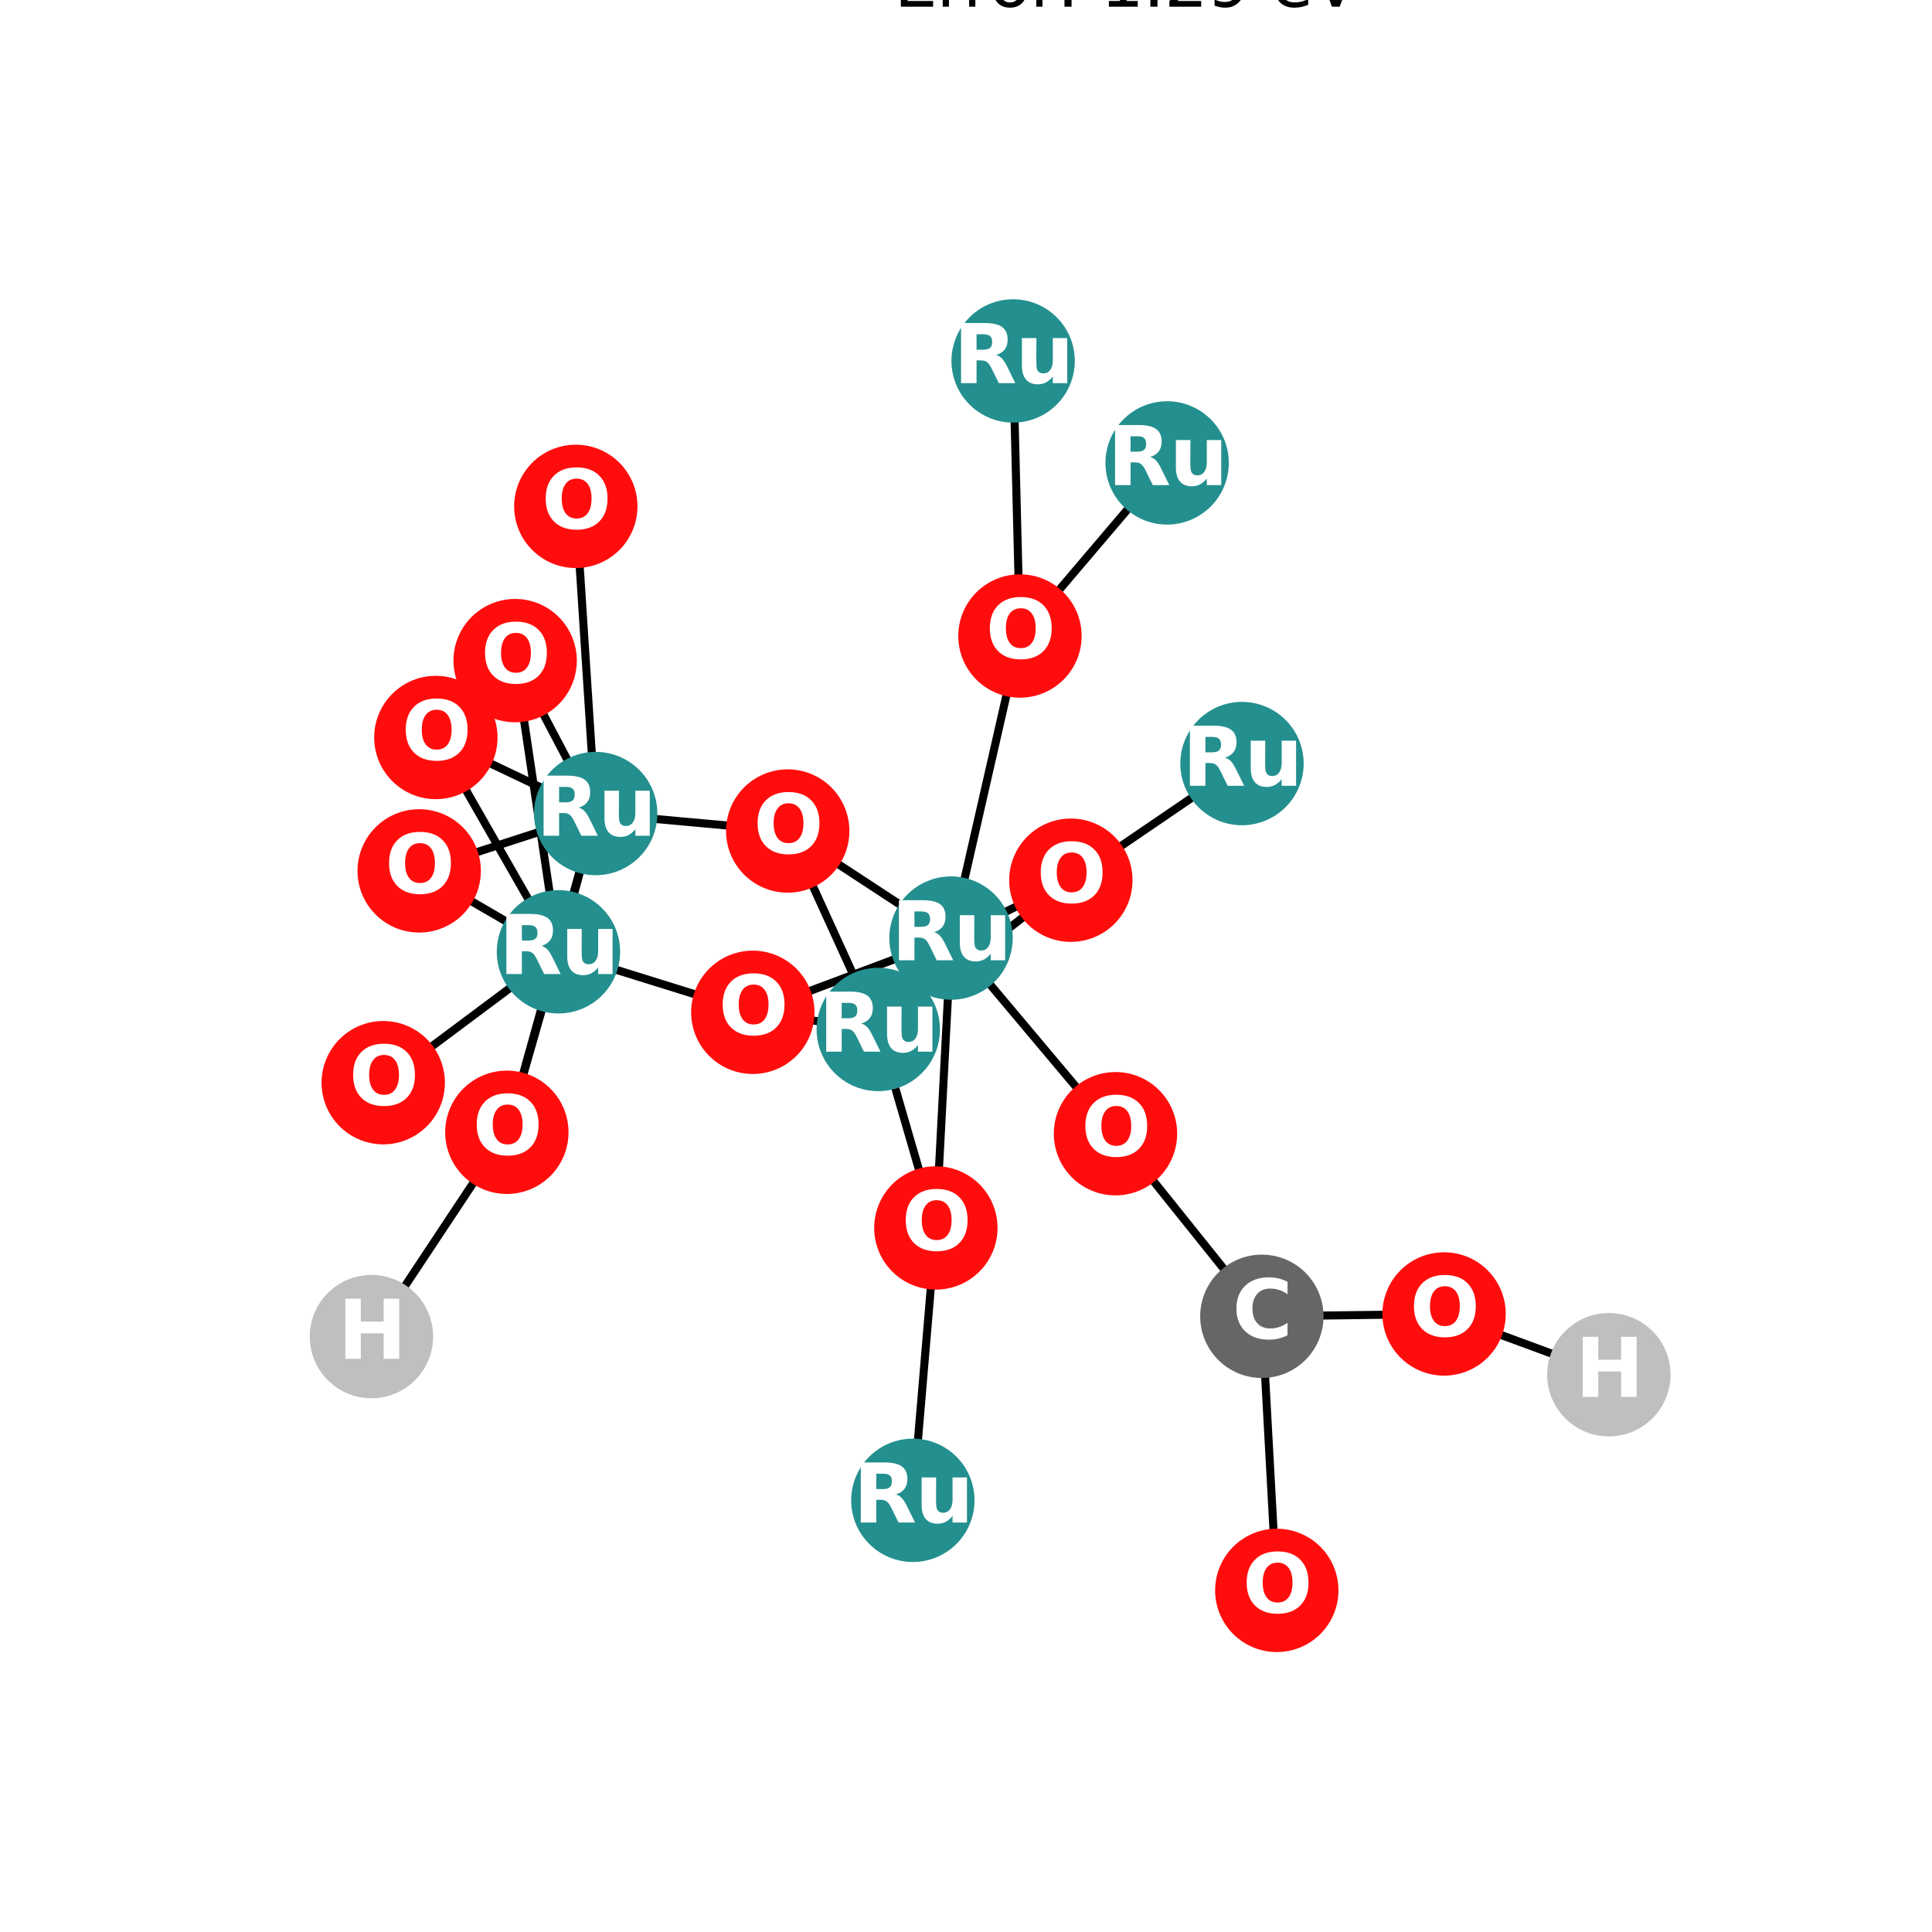 <?xml version="1.0" encoding="utf-8" standalone="no"?>
<!DOCTYPE svg PUBLIC "-//W3C//DTD SVG 1.1//EN"
  "http://www.w3.org/Graphics/SVG/1.1/DTD/svg11.dtd">
<svg xmlns:xlink="http://www.w3.org/1999/xlink" width="288pt" height="288pt" viewBox="0 0 288 288" xmlns="http://www.w3.org/2000/svg" version="1.1">
 <defs>
  <style type="text/css">*{stroke-linejoin: round; stroke-linecap: butt}</style>
 </defs>
 <g id="figure_1">
  <g id="patch_1">
   <path d="M 0 288 
L 288 288 
L 288 0 
L 0 0 
z
" style="fill: #ffffff"/>
  </g>
  <g id="axes_1">
   <g id="LineCollection_1">
    <path d="M 130.924 153.462 
L 159.631 131.212 
" clip-path="url(#pfef98b9810)" style="fill: none; stroke: #000000; stroke-width: 1.2"/>
    <path d="M 130.924 153.462 
L 117.423 123.878 
" clip-path="url(#pfef98b9810)" style="fill: none; stroke: #000000; stroke-width: 1.2"/>
    <path d="M 130.924 153.462 
L 139.508 183.046 
" clip-path="url(#pfef98b9810)" style="fill: none; stroke: #000000; stroke-width: 1.2"/>
    <path d="M 130.924 153.462 
L 112.219 150.904 
" clip-path="url(#pfef98b9810)" style="fill: none; stroke: #000000; stroke-width: 1.2"/>
    <path d="M 173.981 69.005 
L 152.043 94.809 
" clip-path="url(#pfef98b9810)" style="fill: none; stroke: #000000; stroke-width: 1.2"/>
    <path d="M 88.797 121.274 
L 83.248 141.884 
" clip-path="url(#pfef98b9810)" style="fill: none; stroke: #000000; stroke-width: 1.2"/>
    <path d="M 88.797 121.274 
L 76.792 98.477 
" clip-path="url(#pfef98b9810)" style="fill: none; stroke: #000000; stroke-width: 1.2"/>
    <path d="M 88.797 121.274 
L 62.487 129.821 
" clip-path="url(#pfef98b9810)" style="fill: none; stroke: #000000; stroke-width: 1.2"/>
    <path d="M 88.797 121.274 
L 117.423 123.878 
" clip-path="url(#pfef98b9810)" style="fill: none; stroke: #000000; stroke-width: 1.2"/>
    <path d="M 88.797 121.274 
L 85.835 75.483 
" clip-path="url(#pfef98b9810)" style="fill: none; stroke: #000000; stroke-width: 1.2"/>
    <path d="M 88.797 121.274 
L 64.973 109.936 
" clip-path="url(#pfef98b9810)" style="fill: none; stroke: #000000; stroke-width: 1.2"/>
    <path d="M 88.797 121.274 
L 75.555 168.789 
" clip-path="url(#pfef98b9810)" style="fill: none; stroke: #000000; stroke-width: 1.2"/>
    <path d="M 185.141 113.823 
L 159.631 131.212 
" clip-path="url(#pfef98b9810)" style="fill: none; stroke: #000000; stroke-width: 1.2"/>
    <path d="M 64.973 109.936 
L 83.248 141.884 
" clip-path="url(#pfef98b9810)" style="fill: none; stroke: #000000; stroke-width: 1.2"/>
    <path d="M 141.768 139.838 
L 159.631 131.212 
" clip-path="url(#pfef98b9810)" style="fill: none; stroke: #000000; stroke-width: 1.2"/>
    <path d="M 141.768 139.838 
L 117.423 123.878 
" clip-path="url(#pfef98b9810)" style="fill: none; stroke: #000000; stroke-width: 1.2"/>
    <path d="M 141.768 139.838 
L 152.043 94.809 
" clip-path="url(#pfef98b9810)" style="fill: none; stroke: #000000; stroke-width: 1.2"/>
    <path d="M 141.768 139.838 
L 139.508 183.046 
" clip-path="url(#pfef98b9810)" style="fill: none; stroke: #000000; stroke-width: 1.2"/>
    <path d="M 141.768 139.838 
L 112.219 150.904 
" clip-path="url(#pfef98b9810)" style="fill: none; stroke: #000000; stroke-width: 1.2"/>
    <path d="M 141.768 139.838 
L 166.283 169.001 
" clip-path="url(#pfef98b9810)" style="fill: none; stroke: #000000; stroke-width: 1.2"/>
    <path d="M 75.555 168.789 
L 83.248 141.884 
" clip-path="url(#pfef98b9810)" style="fill: none; stroke: #000000; stroke-width: 1.2"/>
    <path d="M 75.555 168.789 
L 55.369 199.245 
" clip-path="url(#pfef98b9810)" style="fill: none; stroke: #000000; stroke-width: 1.2"/>
    <path d="M 152.043 94.809 
L 151.025 53.804 
" clip-path="url(#pfef98b9810)" style="fill: none; stroke: #000000; stroke-width: 1.2"/>
    <path d="M 83.248 141.884 
L 76.792 98.477 
" clip-path="url(#pfef98b9810)" style="fill: none; stroke: #000000; stroke-width: 1.2"/>
    <path d="M 83.248 141.884 
L 62.487 129.821 
" clip-path="url(#pfef98b9810)" style="fill: none; stroke: #000000; stroke-width: 1.2"/>
    <path d="M 83.248 141.884 
L 112.219 150.904 
" clip-path="url(#pfef98b9810)" style="fill: none; stroke: #000000; stroke-width: 1.2"/>
    <path d="M 83.248 141.884 
L 57.128 161.395 
" clip-path="url(#pfef98b9810)" style="fill: none; stroke: #000000; stroke-width: 1.2"/>
    <path d="M 139.508 183.046 
L 136.077 223.651 
" clip-path="url(#pfef98b9810)" style="fill: none; stroke: #000000; stroke-width: 1.2"/>
    <path d="M 166.283 169.001 
L 188.102 196.22 
" clip-path="url(#pfef98b9810)" style="fill: none; stroke: #000000; stroke-width: 1.2"/>
    <path d="M 188.102 196.22 
L 190.329 237.076 
" clip-path="url(#pfef98b9810)" style="fill: none; stroke: #000000; stroke-width: 1.2"/>
    <path d="M 188.102 196.22 
L 215.265 195.87 
" clip-path="url(#pfef98b9810)" style="fill: none; stroke: #000000; stroke-width: 1.2"/>
    <path d="M 215.265 195.87 
L 239.831 204.925 
" clip-path="url(#pfef98b9810)" style="fill: none; stroke: #000000; stroke-width: 1.2"/>
   </g>
   <g id="PathCollection_1">
    <defs>
     <path id="C0_0_e02de594a4" d="M 0 8.944 
C 2.372 8.944 4.647 8.002 6.325 6.325 
C 8.002 4.647 8.944 2.372 8.944 -0 
C 8.944 -2.372 8.002 -4.647 6.325 -6.325 
C 4.647 -8.002 2.372 -8.944 0 -8.944 
C -2.372 -8.944 -4.647 -8.002 -6.325 -6.325 
C -8.002 -4.647 -8.944 -2.372 -8.944 0 
C -8.944 2.372 -8.002 4.647 -6.325 6.325 
C -4.647 8.002 -2.372 8.944 0 8.944 
z
"/>
    </defs>
    <g clip-path="url(#pfef98b9810)">
     <use xlink:href="#C0_0_e02de594a4" x="130.924" y="153.462" style="fill: #248f8f; stroke: #248f8f; stroke-width: 0.5"/>
    </g>
    <g clip-path="url(#pfef98b9810)">
     <use xlink:href="#C0_0_e02de594a4" x="173.981" y="69.005" style="fill: #248f8f; stroke: #248f8f; stroke-width: 0.5"/>
    </g>
    <g clip-path="url(#pfef98b9810)">
     <use xlink:href="#C0_0_e02de594a4" x="88.797" y="121.274" style="fill: #248f8f; stroke: #248f8f; stroke-width: 0.5"/>
    </g>
    <g clip-path="url(#pfef98b9810)">
     <use xlink:href="#C0_0_e02de594a4" x="85.835" y="75.483" style="fill: #ff0d0d; stroke: #ff0d0d; stroke-width: 0.5"/>
    </g>
    <g clip-path="url(#pfef98b9810)">
     <use xlink:href="#C0_0_e02de594a4" x="185.141" y="113.823" style="fill: #248f8f; stroke: #248f8f; stroke-width: 0.5"/>
    </g>
    <g clip-path="url(#pfef98b9810)">
     <use xlink:href="#C0_0_e02de594a4" x="64.973" y="109.936" style="fill: #ff0d0d; stroke: #ff0d0d; stroke-width: 0.5"/>
    </g>
    <g clip-path="url(#pfef98b9810)">
     <use xlink:href="#C0_0_e02de594a4" x="141.768" y="139.838" style="fill: #248f8f; stroke: #248f8f; stroke-width: 0.5"/>
    </g>
    <g clip-path="url(#pfef98b9810)">
     <use xlink:href="#C0_0_e02de594a4" x="75.555" y="168.789" style="fill: #ff0d0d; stroke: #ff0d0d; stroke-width: 0.5"/>
    </g>
    <g clip-path="url(#pfef98b9810)">
     <use xlink:href="#C0_0_e02de594a4" x="152.043" y="94.809" style="fill: #ff0d0d; stroke: #ff0d0d; stroke-width: 0.5"/>
    </g>
    <g clip-path="url(#pfef98b9810)">
     <use xlink:href="#C0_0_e02de594a4" x="151.025" y="53.804" style="fill: #248f8f; stroke: #248f8f; stroke-width: 0.5"/>
    </g>
    <g clip-path="url(#pfef98b9810)">
     <use xlink:href="#C0_0_e02de594a4" x="83.248" y="141.884" style="fill: #248f8f; stroke: #248f8f; stroke-width: 0.5"/>
    </g>
    <g clip-path="url(#pfef98b9810)">
     <use xlink:href="#C0_0_e02de594a4" x="139.508" y="183.046" style="fill: #ff0d0d; stroke: #ff0d0d; stroke-width: 0.5"/>
    </g>
    <g clip-path="url(#pfef98b9810)">
     <use xlink:href="#C0_0_e02de594a4" x="112.219" y="150.904" style="fill: #ff0d0d; stroke: #ff0d0d; stroke-width: 0.5"/>
    </g>
    <g clip-path="url(#pfef98b9810)">
     <use xlink:href="#C0_0_e02de594a4" x="136.077" y="223.651" style="fill: #248f8f; stroke: #248f8f; stroke-width: 0.5"/>
    </g>
    <g clip-path="url(#pfef98b9810)">
     <use xlink:href="#C0_0_e02de594a4" x="117.423" y="123.878" style="fill: #ff0d0d; stroke: #ff0d0d; stroke-width: 0.5"/>
    </g>
    <g clip-path="url(#pfef98b9810)">
     <use xlink:href="#C0_0_e02de594a4" x="76.792" y="98.477" style="fill: #ff0d0d; stroke: #ff0d0d; stroke-width: 0.5"/>
    </g>
    <g clip-path="url(#pfef98b9810)">
     <use xlink:href="#C0_0_e02de594a4" x="62.487" y="129.821" style="fill: #ff0d0d; stroke: #ff0d0d; stroke-width: 0.5"/>
    </g>
    <g clip-path="url(#pfef98b9810)">
     <use xlink:href="#C0_0_e02de594a4" x="57.128" y="161.395" style="fill: #ff0d0d; stroke: #ff0d0d; stroke-width: 0.5"/>
    </g>
    <g clip-path="url(#pfef98b9810)">
     <use xlink:href="#C0_0_e02de594a4" x="159.631" y="131.212" style="fill: #ff0d0d; stroke: #ff0d0d; stroke-width: 0.5"/>
    </g>
    <g clip-path="url(#pfef98b9810)">
     <use xlink:href="#C0_0_e02de594a4" x="166.283" y="169.001" style="fill: #ff0d0d; stroke: #ff0d0d; stroke-width: 0.5"/>
    </g>
    <g clip-path="url(#pfef98b9810)">
     <use xlink:href="#C0_0_e02de594a4" x="188.102" y="196.22" style="fill: #666666; stroke: #666666; stroke-width: 0.5"/>
    </g>
    <g clip-path="url(#pfef98b9810)">
     <use xlink:href="#C0_0_e02de594a4" x="190.329" y="237.076" style="fill: #ff0d0d; stroke: #ff0d0d; stroke-width: 0.5"/>
    </g>
    <g clip-path="url(#pfef98b9810)">
     <use xlink:href="#C0_0_e02de594a4" x="55.369" y="199.245" style="fill: #bfbfbf; stroke: #bfbfbf; stroke-width: 0.5"/>
    </g>
    <g clip-path="url(#pfef98b9810)">
     <use xlink:href="#C0_0_e02de594a4" x="215.265" y="195.87" style="fill: #ff0d0d; stroke: #ff0d0d; stroke-width: 0.5"/>
    </g>
    <g clip-path="url(#pfef98b9810)">
     <use xlink:href="#C0_0_e02de594a4" x="239.831" y="204.925" style="fill: #bfbfbf; stroke: #bfbfbf; stroke-width: 0.5"/>
    </g>
   </g>
   <g id="text_1">
    <g clip-path="url(#pfef98b9810)">
     <!-- Ru -->
     <g style="fill: #ffffff" transform="translate(122.033 156.774) scale(0.12 -0.12)">
      <defs>
       <path id="DejaVuSans-Bold-52" d="M 2297 2597 
Q 2675 2597 2839 2737 
Q 3003 2878 3003 3200 
Q 3003 3519 2839 3656 
Q 2675 3794 2297 3794 
L 1791 3794 
L 1791 2597 
L 2297 2597 
z
M 1791 1766 
L 1791 0 
L 588 0 
L 588 4666 
L 2425 4666 
Q 3347 4666 3776 4356 
Q 4206 4047 4206 3378 
Q 4206 2916 3982 2619 
Q 3759 2322 3309 2181 
Q 3556 2125 3751 1926 
Q 3947 1728 4147 1325 
L 4800 0 
L 3519 0 
L 2950 1159 
Q 2778 1509 2601 1637 
Q 2425 1766 2131 1766 
L 1791 1766 
z
" transform="scale(0.016)"/>
       <path id="DejaVuSans-Bold-75" d="M 500 1363 
L 500 3500 
L 1625 3500 
L 1625 3150 
Q 1625 2866 1622 2436 
Q 1619 2006 1619 1863 
Q 1619 1441 1641 1255 
Q 1663 1069 1716 984 
Q 1784 875 1895 815 
Q 2006 756 2150 756 
Q 2500 756 2700 1025 
Q 2900 1294 2900 1772 
L 2900 3500 
L 4019 3500 
L 4019 0 
L 2900 0 
L 2900 506 
Q 2647 200 2364 54 
Q 2081 -91 1741 -91 
Q 1134 -91 817 281 
Q 500 653 500 1363 
z
" transform="scale(0.016)"/>
      </defs>
      <use xlink:href="#DejaVuSans-Bold-52"/>
      <use xlink:href="#DejaVuSans-Bold-75" transform="translate(77.002 0)"/>
     </g>
    </g>
   </g>
   <g id="text_2">
    <g clip-path="url(#pfef98b9810)">
     <!-- Ru -->
     <g style="fill: #ffffff" transform="translate(165.09 72.316) scale(0.12 -0.12)">
      <use xlink:href="#DejaVuSans-Bold-52"/>
      <use xlink:href="#DejaVuSans-Bold-75" transform="translate(77.002 0)"/>
     </g>
    </g>
   </g>
   <g id="text_3">
    <g clip-path="url(#pfef98b9810)">
     <!-- Ru -->
     <g style="fill: #ffffff" transform="translate(79.905 124.585) scale(0.12 -0.12)">
      <use xlink:href="#DejaVuSans-Bold-52"/>
      <use xlink:href="#DejaVuSans-Bold-75" transform="translate(77.002 0)"/>
     </g>
    </g>
   </g>
   <g id="text_4">
    <g clip-path="url(#pfef98b9810)">
     <!-- O -->
     <g style="fill: #ffffff" transform="translate(80.734 78.794) scale(0.12 -0.12)">
      <defs>
       <path id="DejaVuSans-Bold-4f" d="M 2719 3878 
Q 2169 3878 1866 3472 
Q 1563 3066 1563 2328 
Q 1563 1594 1866 1187 
Q 2169 781 2719 781 
Q 3272 781 3575 1187 
Q 3878 1594 3878 2328 
Q 3878 3066 3575 3472 
Q 3272 3878 2719 3878 
z
M 2719 4750 
Q 3844 4750 4481 4106 
Q 5119 3463 5119 2328 
Q 5119 1197 4481 553 
Q 3844 -91 2719 -91 
Q 1597 -91 958 553 
Q 319 1197 319 2328 
Q 319 3463 958 4106 
Q 1597 4750 2719 4750 
z
" transform="scale(0.016)"/>
      </defs>
      <use xlink:href="#DejaVuSans-Bold-4f"/>
     </g>
    </g>
   </g>
   <g id="text_5">
    <g clip-path="url(#pfef98b9810)">
     <!-- Ru -->
     <g style="fill: #ffffff" transform="translate(176.249 117.135) scale(0.12 -0.12)">
      <use xlink:href="#DejaVuSans-Bold-52"/>
      <use xlink:href="#DejaVuSans-Bold-75" transform="translate(77.002 0)"/>
     </g>
    </g>
   </g>
   <g id="text_6">
    <g clip-path="url(#pfef98b9810)">
     <!-- O -->
     <g style="fill: #ffffff" transform="translate(59.872 113.247) scale(0.12 -0.12)">
      <use xlink:href="#DejaVuSans-Bold-4f"/>
     </g>
    </g>
   </g>
   <g id="text_7">
    <g clip-path="url(#pfef98b9810)">
     <!-- Ru -->
     <g style="fill: #ffffff" transform="translate(132.877 143.149) scale(0.12 -0.12)">
      <use xlink:href="#DejaVuSans-Bold-52"/>
      <use xlink:href="#DejaVuSans-Bold-75" transform="translate(77.002 0)"/>
     </g>
    </g>
   </g>
   <g id="text_8">
    <g clip-path="url(#pfef98b9810)">
     <!-- O -->
     <g style="fill: #ffffff" transform="translate(70.454 172.1) scale(0.12 -0.12)">
      <use xlink:href="#DejaVuSans-Bold-4f"/>
     </g>
    </g>
   </g>
   <g id="text_9">
    <g clip-path="url(#pfef98b9810)">
     <!-- O -->
     <g style="fill: #ffffff" transform="translate(146.942 98.12) scale(0.12 -0.12)">
      <use xlink:href="#DejaVuSans-Bold-4f"/>
     </g>
    </g>
   </g>
   <g id="text_10">
    <g clip-path="url(#pfef98b9810)">
     <!-- Ru -->
     <g style="fill: #ffffff" transform="translate(142.134 57.115) scale(0.12 -0.12)">
      <use xlink:href="#DejaVuSans-Bold-52"/>
      <use xlink:href="#DejaVuSans-Bold-75" transform="translate(77.002 0)"/>
     </g>
    </g>
   </g>
   <g id="text_11">
    <g clip-path="url(#pfef98b9810)">
     <!-- Ru -->
     <g style="fill: #ffffff" transform="translate(74.357 145.195) scale(0.12 -0.12)">
      <use xlink:href="#DejaVuSans-Bold-52"/>
      <use xlink:href="#DejaVuSans-Bold-75" transform="translate(77.002 0)"/>
     </g>
    </g>
   </g>
   <g id="text_12">
    <g clip-path="url(#pfef98b9810)">
     <!-- O -->
     <g style="fill: #ffffff" transform="translate(134.407 186.357) scale(0.12 -0.12)">
      <use xlink:href="#DejaVuSans-Bold-4f"/>
     </g>
    </g>
   </g>
   <g id="text_13">
    <g clip-path="url(#pfef98b9810)">
     <!-- O -->
     <g style="fill: #ffffff" transform="translate(107.118 154.216) scale(0.12 -0.12)">
      <use xlink:href="#DejaVuSans-Bold-4f"/>
     </g>
    </g>
   </g>
   <g id="text_14">
    <g clip-path="url(#pfef98b9810)">
     <!-- Ru -->
     <g style="fill: #ffffff" transform="translate(127.186 226.963) scale(0.12 -0.12)">
      <use xlink:href="#DejaVuSans-Bold-52"/>
      <use xlink:href="#DejaVuSans-Bold-75" transform="translate(77.002 0)"/>
     </g>
    </g>
   </g>
   <g id="text_15">
    <g clip-path="url(#pfef98b9810)">
     <!-- O -->
     <g style="fill: #ffffff" transform="translate(112.322 127.19) scale(0.12 -0.12)">
      <use xlink:href="#DejaVuSans-Bold-4f"/>
     </g>
    </g>
   </g>
   <g id="text_16">
    <g clip-path="url(#pfef98b9810)">
     <!-- O -->
     <g style="fill: #ffffff" transform="translate(71.691 101.788) scale(0.12 -0.12)">
      <use xlink:href="#DejaVuSans-Bold-4f"/>
     </g>
    </g>
   </g>
   <g id="text_17">
    <g clip-path="url(#pfef98b9810)">
     <!-- O -->
     <g style="fill: #ffffff" transform="translate(57.386 133.132) scale(0.12 -0.12)">
      <use xlink:href="#DejaVuSans-Bold-4f"/>
     </g>
    </g>
   </g>
   <g id="text_18">
    <g clip-path="url(#pfef98b9810)">
     <!-- O -->
     <g style="fill: #ffffff" transform="translate(52.027 164.706) scale(0.12 -0.12)">
      <use xlink:href="#DejaVuSans-Bold-4f"/>
     </g>
    </g>
   </g>
   <g id="text_19">
    <g clip-path="url(#pfef98b9810)">
     <!-- O -->
     <g style="fill: #ffffff" transform="translate(154.53 134.523) scale(0.12 -0.12)">
      <use xlink:href="#DejaVuSans-Bold-4f"/>
     </g>
    </g>
   </g>
   <g id="text_20">
    <g clip-path="url(#pfef98b9810)">
     <!-- O -->
     <g style="fill: #ffffff" transform="translate(161.182 172.312) scale(0.12 -0.12)">
      <use xlink:href="#DejaVuSans-Bold-4f"/>
     </g>
    </g>
   </g>
   <g id="text_21">
    <g clip-path="url(#pfef98b9810)">
     <!-- C -->
     <g style="fill: #ffffff" transform="translate(183.699 199.531) scale(0.12 -0.12)">
      <defs>
       <path id="DejaVuSans-Bold-43" d="M 4288 256 
Q 3956 84 3597 -3 
Q 3238 -91 2847 -91 
Q 1681 -91 1000 561 
Q 319 1213 319 2328 
Q 319 3447 1000 4098 
Q 1681 4750 2847 4750 
Q 3238 4750 3597 4662 
Q 3956 4575 4288 4403 
L 4288 3438 
Q 3953 3666 3628 3772 
Q 3303 3878 2944 3878 
Q 2300 3878 1931 3465 
Q 1563 3053 1563 2328 
Q 1563 1606 1931 1193 
Q 2300 781 2944 781 
Q 3303 781 3628 887 
Q 3953 994 4288 1222 
L 4288 256 
z
" transform="scale(0.016)"/>
      </defs>
      <use xlink:href="#DejaVuSans-Bold-43"/>
     </g>
    </g>
   </g>
   <g id="text_22">
    <g clip-path="url(#pfef98b9810)">
     <!-- O -->
     <g style="fill: #ffffff" transform="translate(185.228 240.388) scale(0.12 -0.12)">
      <use xlink:href="#DejaVuSans-Bold-4f"/>
     </g>
    </g>
   </g>
   <g id="text_23">
    <g clip-path="url(#pfef98b9810)">
     <!-- H -->
     <g style="fill: #ffffff" transform="translate(50.347 202.556) scale(0.12 -0.12)">
      <defs>
       <path id="DejaVuSans-Bold-48" d="M 588 4666 
L 1791 4666 
L 1791 2888 
L 3566 2888 
L 3566 4666 
L 4769 4666 
L 4769 0 
L 3566 0 
L 3566 1978 
L 1791 1978 
L 1791 0 
L 588 0 
L 588 4666 
z
" transform="scale(0.016)"/>
      </defs>
      <use xlink:href="#DejaVuSans-Bold-48"/>
     </g>
    </g>
   </g>
   <g id="text_24">
    <g clip-path="url(#pfef98b9810)">
     <!-- O -->
     <g style="fill: #ffffff" transform="translate(210.164 199.181) scale(0.12 -0.12)">
      <use xlink:href="#DejaVuSans-Bold-4f"/>
     </g>
    </g>
   </g>
   <g id="text_25">
    <g clip-path="url(#pfef98b9810)">
     <!-- H -->
     <g style="fill: #ffffff" transform="translate(234.81 208.236) scale(0.12 -0.12)">
      <use xlink:href="#DejaVuSans-Bold-48"/>
     </g>
    </g>
   </g>
   <g id="text_26">
    <!-- CH2O83Ru40 -->
    <g transform="translate(133.285 -10.199) scale(0.1 -0.1)">
     <defs>
      <path id="DejaVuSans-43" d="M 4122 4306 
L 4122 3641 
Q 3803 3938 3442 4084 
Q 3081 4231 2675 4231 
Q 1875 4231 1450 3742 
Q 1025 3253 1025 2328 
Q 1025 1406 1450 917 
Q 1875 428 2675 428 
Q 3081 428 3442 575 
Q 3803 722 4122 1019 
L 4122 359 
Q 3791 134 3420 21 
Q 3050 -91 2638 -91 
Q 1578 -91 968 557 
Q 359 1206 359 2328 
Q 359 3453 968 4101 
Q 1578 4750 2638 4750 
Q 3056 4750 3426 4639 
Q 3797 4528 4122 4306 
z
" transform="scale(0.016)"/>
      <path id="DejaVuSans-48" d="M 628 4666 
L 1259 4666 
L 1259 2753 
L 3553 2753 
L 3553 4666 
L 4184 4666 
L 4184 0 
L 3553 0 
L 3553 2222 
L 1259 2222 
L 1259 0 
L 628 0 
L 628 4666 
z
" transform="scale(0.016)"/>
      <path id="DejaVuSans-32" d="M 1228 531 
L 3431 531 
L 3431 0 
L 469 0 
L 469 531 
Q 828 903 1448 1529 
Q 2069 2156 2228 2338 
Q 2531 2678 2651 2914 
Q 2772 3150 2772 3378 
Q 2772 3750 2511 3984 
Q 2250 4219 1831 4219 
Q 1534 4219 1204 4116 
Q 875 4013 500 3803 
L 500 4441 
Q 881 4594 1212 4672 
Q 1544 4750 1819 4750 
Q 2544 4750 2975 4387 
Q 3406 4025 3406 3419 
Q 3406 3131 3298 2873 
Q 3191 2616 2906 2266 
Q 2828 2175 2409 1742 
Q 1991 1309 1228 531 
z
" transform="scale(0.016)"/>
      <path id="DejaVuSans-4f" d="M 2522 4238 
Q 1834 4238 1429 3725 
Q 1025 3213 1025 2328 
Q 1025 1447 1429 934 
Q 1834 422 2522 422 
Q 3209 422 3611 934 
Q 4013 1447 4013 2328 
Q 4013 3213 3611 3725 
Q 3209 4238 2522 4238 
z
M 2522 4750 
Q 3503 4750 4090 4092 
Q 4678 3434 4678 2328 
Q 4678 1225 4090 567 
Q 3503 -91 2522 -91 
Q 1538 -91 948 565 
Q 359 1222 359 2328 
Q 359 3434 948 4092 
Q 1538 4750 2522 4750 
z
" transform="scale(0.016)"/>
      <path id="DejaVuSans-38" d="M 2034 2216 
Q 1584 2216 1326 1975 
Q 1069 1734 1069 1313 
Q 1069 891 1326 650 
Q 1584 409 2034 409 
Q 2484 409 2743 651 
Q 3003 894 3003 1313 
Q 3003 1734 2745 1975 
Q 2488 2216 2034 2216 
z
M 1403 2484 
Q 997 2584 770 2862 
Q 544 3141 544 3541 
Q 544 4100 942 4425 
Q 1341 4750 2034 4750 
Q 2731 4750 3128 4425 
Q 3525 4100 3525 3541 
Q 3525 3141 3298 2862 
Q 3072 2584 2669 2484 
Q 3125 2378 3379 2068 
Q 3634 1759 3634 1313 
Q 3634 634 3220 271 
Q 2806 -91 2034 -91 
Q 1263 -91 848 271 
Q 434 634 434 1313 
Q 434 1759 690 2068 
Q 947 2378 1403 2484 
z
M 1172 3481 
Q 1172 3119 1398 2916 
Q 1625 2713 2034 2713 
Q 2441 2713 2670 2916 
Q 2900 3119 2900 3481 
Q 2900 3844 2670 4047 
Q 2441 4250 2034 4250 
Q 1625 4250 1398 4047 
Q 1172 3844 1172 3481 
z
" transform="scale(0.016)"/>
      <path id="DejaVuSans-33" d="M 2597 2516 
Q 3050 2419 3304 2112 
Q 3559 1806 3559 1356 
Q 3559 666 3084 287 
Q 2609 -91 1734 -91 
Q 1441 -91 1130 -33 
Q 819 25 488 141 
L 488 750 
Q 750 597 1062 519 
Q 1375 441 1716 441 
Q 2309 441 2620 675 
Q 2931 909 2931 1356 
Q 2931 1769 2642 2001 
Q 2353 2234 1838 2234 
L 1294 2234 
L 1294 2753 
L 1863 2753 
Q 2328 2753 2575 2939 
Q 2822 3125 2822 3475 
Q 2822 3834 2567 4026 
Q 2313 4219 1838 4219 
Q 1578 4219 1281 4162 
Q 984 4106 628 3988 
L 628 4550 
Q 988 4650 1302 4700 
Q 1616 4750 1894 4750 
Q 2613 4750 3031 4423 
Q 3450 4097 3450 3541 
Q 3450 3153 3228 2886 
Q 3006 2619 2597 2516 
z
" transform="scale(0.016)"/>
      <path id="DejaVuSans-52" d="M 2841 2188 
Q 3044 2119 3236 1894 
Q 3428 1669 3622 1275 
L 4263 0 
L 3584 0 
L 2988 1197 
Q 2756 1666 2539 1819 
Q 2322 1972 1947 1972 
L 1259 1972 
L 1259 0 
L 628 0 
L 628 4666 
L 2053 4666 
Q 2853 4666 3247 4331 
Q 3641 3997 3641 3322 
Q 3641 2881 3436 2590 
Q 3231 2300 2841 2188 
z
M 1259 4147 
L 1259 2491 
L 2053 2491 
Q 2509 2491 2742 2702 
Q 2975 2913 2975 3322 
Q 2975 3731 2742 3939 
Q 2509 4147 2053 4147 
L 1259 4147 
z
" transform="scale(0.016)"/>
      <path id="DejaVuSans-75" d="M 544 1381 
L 544 3500 
L 1119 3500 
L 1119 1403 
Q 1119 906 1312 657 
Q 1506 409 1894 409 
Q 2359 409 2629 706 
Q 2900 1003 2900 1516 
L 2900 3500 
L 3475 3500 
L 3475 0 
L 2900 0 
L 2900 538 
Q 2691 219 2414 64 
Q 2138 -91 1772 -91 
Q 1169 -91 856 284 
Q 544 659 544 1381 
z
M 1991 3584 
L 1991 3584 
z
" transform="scale(0.016)"/>
      <path id="DejaVuSans-34" d="M 2419 4116 
L 825 1625 
L 2419 1625 
L 2419 4116 
z
M 2253 4666 
L 3047 4666 
L 3047 1625 
L 3713 1625 
L 3713 1100 
L 3047 1100 
L 3047 0 
L 2419 0 
L 2419 1100 
L 313 1100 
L 313 1709 
L 2253 4666 
z
" transform="scale(0.016)"/>
      <path id="DejaVuSans-30" d="M 2034 4250 
Q 1547 4250 1301 3770 
Q 1056 3291 1056 2328 
Q 1056 1369 1301 889 
Q 1547 409 2034 409 
Q 2525 409 2770 889 
Q 3016 1369 3016 2328 
Q 3016 3291 2770 3770 
Q 2525 4250 2034 4250 
z
M 2034 4750 
Q 2819 4750 3233 4129 
Q 3647 3509 3647 2328 
Q 3647 1150 3233 529 
Q 2819 -91 2034 -91 
Q 1250 -91 836 529 
Q 422 1150 422 2328 
Q 422 3509 836 4129 
Q 1250 4750 2034 4750 
z
" transform="scale(0.016)"/>
     </defs>
     <use xlink:href="#DejaVuSans-43"/>
     <use xlink:href="#DejaVuSans-48" transform="translate(69.824 0)"/>
     <use xlink:href="#DejaVuSans-32" transform="translate(145.02 0)"/>
     <use xlink:href="#DejaVuSans-4f" transform="translate(208.643 0)"/>
     <use xlink:href="#DejaVuSans-38" transform="translate(287.354 0)"/>
     <use xlink:href="#DejaVuSans-33" transform="translate(350.977 0)"/>
     <use xlink:href="#DejaVuSans-52" transform="translate(414.6 0)"/>
     <use xlink:href="#DejaVuSans-75" transform="translate(479.582 0)"/>
     <use xlink:href="#DejaVuSans-34" transform="translate(542.961 0)"/>
     <use xlink:href="#DejaVuSans-30" transform="translate(606.584 0)"/>
    </g>
    <!-- Error: 1.29 eV -->
    <g transform="translate(133.285 0.998) scale(0.1 -0.1)">
     <defs>
      <path id="DejaVuSans-45" d="M 628 4666 
L 3578 4666 
L 3578 4134 
L 1259 4134 
L 1259 2753 
L 3481 2753 
L 3481 2222 
L 1259 2222 
L 1259 531 
L 3634 531 
L 3634 0 
L 628 0 
L 628 4666 
z
" transform="scale(0.016)"/>
      <path id="DejaVuSans-72" d="M 2631 2963 
Q 2534 3019 2420 3045 
Q 2306 3072 2169 3072 
Q 1681 3072 1420 2755 
Q 1159 2438 1159 1844 
L 1159 0 
L 581 0 
L 581 3500 
L 1159 3500 
L 1159 2956 
Q 1341 3275 1631 3429 
Q 1922 3584 2338 3584 
Q 2397 3584 2469 3576 
Q 2541 3569 2628 3553 
L 2631 2963 
z
" transform="scale(0.016)"/>
      <path id="DejaVuSans-6f" d="M 1959 3097 
Q 1497 3097 1228 2736 
Q 959 2375 959 1747 
Q 959 1119 1226 758 
Q 1494 397 1959 397 
Q 2419 397 2687 759 
Q 2956 1122 2956 1747 
Q 2956 2369 2687 2733 
Q 2419 3097 1959 3097 
z
M 1959 3584 
Q 2709 3584 3137 3096 
Q 3566 2609 3566 1747 
Q 3566 888 3137 398 
Q 2709 -91 1959 -91 
Q 1206 -91 779 398 
Q 353 888 353 1747 
Q 353 2609 779 3096 
Q 1206 3584 1959 3584 
z
" transform="scale(0.016)"/>
      <path id="DejaVuSans-3a" d="M 750 794 
L 1409 794 
L 1409 0 
L 750 0 
L 750 794 
z
M 750 3309 
L 1409 3309 
L 1409 2516 
L 750 2516 
L 750 3309 
z
" transform="scale(0.016)"/>
      <path id="DejaVuSans-20" transform="scale(0.016)"/>
      <path id="DejaVuSans-31" d="M 794 531 
L 1825 531 
L 1825 4091 
L 703 3866 
L 703 4441 
L 1819 4666 
L 2450 4666 
L 2450 531 
L 3481 531 
L 3481 0 
L 794 0 
L 794 531 
z
" transform="scale(0.016)"/>
      <path id="DejaVuSans-2e" d="M 684 794 
L 1344 794 
L 1344 0 
L 684 0 
L 684 794 
z
" transform="scale(0.016)"/>
      <path id="DejaVuSans-39" d="M 703 97 
L 703 672 
Q 941 559 1184 500 
Q 1428 441 1663 441 
Q 2288 441 2617 861 
Q 2947 1281 2994 2138 
Q 2813 1869 2534 1725 
Q 2256 1581 1919 1581 
Q 1219 1581 811 2004 
Q 403 2428 403 3163 
Q 403 3881 828 4315 
Q 1253 4750 1959 4750 
Q 2769 4750 3195 4129 
Q 3622 3509 3622 2328 
Q 3622 1225 3098 567 
Q 2575 -91 1691 -91 
Q 1453 -91 1209 -44 
Q 966 3 703 97 
z
M 1959 2075 
Q 2384 2075 2632 2365 
Q 2881 2656 2881 3163 
Q 2881 3666 2632 3958 
Q 2384 4250 1959 4250 
Q 1534 4250 1286 3958 
Q 1038 3666 1038 3163 
Q 1038 2656 1286 2365 
Q 1534 2075 1959 2075 
z
" transform="scale(0.016)"/>
      <path id="DejaVuSans-65" d="M 3597 1894 
L 3597 1613 
L 953 1613 
Q 991 1019 1311 708 
Q 1631 397 2203 397 
Q 2534 397 2845 478 
Q 3156 559 3463 722 
L 3463 178 
Q 3153 47 2828 -22 
Q 2503 -91 2169 -91 
Q 1331 -91 842 396 
Q 353 884 353 1716 
Q 353 2575 817 3079 
Q 1281 3584 2069 3584 
Q 2775 3584 3186 3129 
Q 3597 2675 3597 1894 
z
M 3022 2063 
Q 3016 2534 2758 2815 
Q 2500 3097 2075 3097 
Q 1594 3097 1305 2825 
Q 1016 2553 972 2059 
L 3022 2063 
z
" transform="scale(0.016)"/>
      <path id="DejaVuSans-56" d="M 1831 0 
L 50 4666 
L 709 4666 
L 2188 738 
L 3669 4666 
L 4325 4666 
L 2547 0 
L 1831 0 
z
" transform="scale(0.016)"/>
     </defs>
     <use xlink:href="#DejaVuSans-45"/>
     <use xlink:href="#DejaVuSans-72" transform="translate(63.184 0)"/>
     <use xlink:href="#DejaVuSans-72" transform="translate(102.547 0)"/>
     <use xlink:href="#DejaVuSans-6f" transform="translate(141.41 0)"/>
     <use xlink:href="#DejaVuSans-72" transform="translate(202.592 0)"/>
     <use xlink:href="#DejaVuSans-3a" transform="translate(241.955 0)"/>
     <use xlink:href="#DejaVuSans-20" transform="translate(275.646 0)"/>
     <use xlink:href="#DejaVuSans-31" transform="translate(307.434 0)"/>
     <use xlink:href="#DejaVuSans-2e" transform="translate(371.057 0)"/>
     <use xlink:href="#DejaVuSans-32" transform="translate(402.844 0)"/>
     <use xlink:href="#DejaVuSans-39" transform="translate(466.467 0)"/>
     <use xlink:href="#DejaVuSans-20" transform="translate(530.09 0)"/>
     <use xlink:href="#DejaVuSans-65" transform="translate(561.877 0)"/>
     <use xlink:href="#DejaVuSans-56" transform="translate(623.4 0)"/>
    </g>
   </g>
  </g>
 </g>
 <defs>
  <clipPath id="pfef98b9810">
   <rect x="36" y="34.56" width="223.2" height="221.76"/>
  </clipPath>
 </defs>
</svg>
